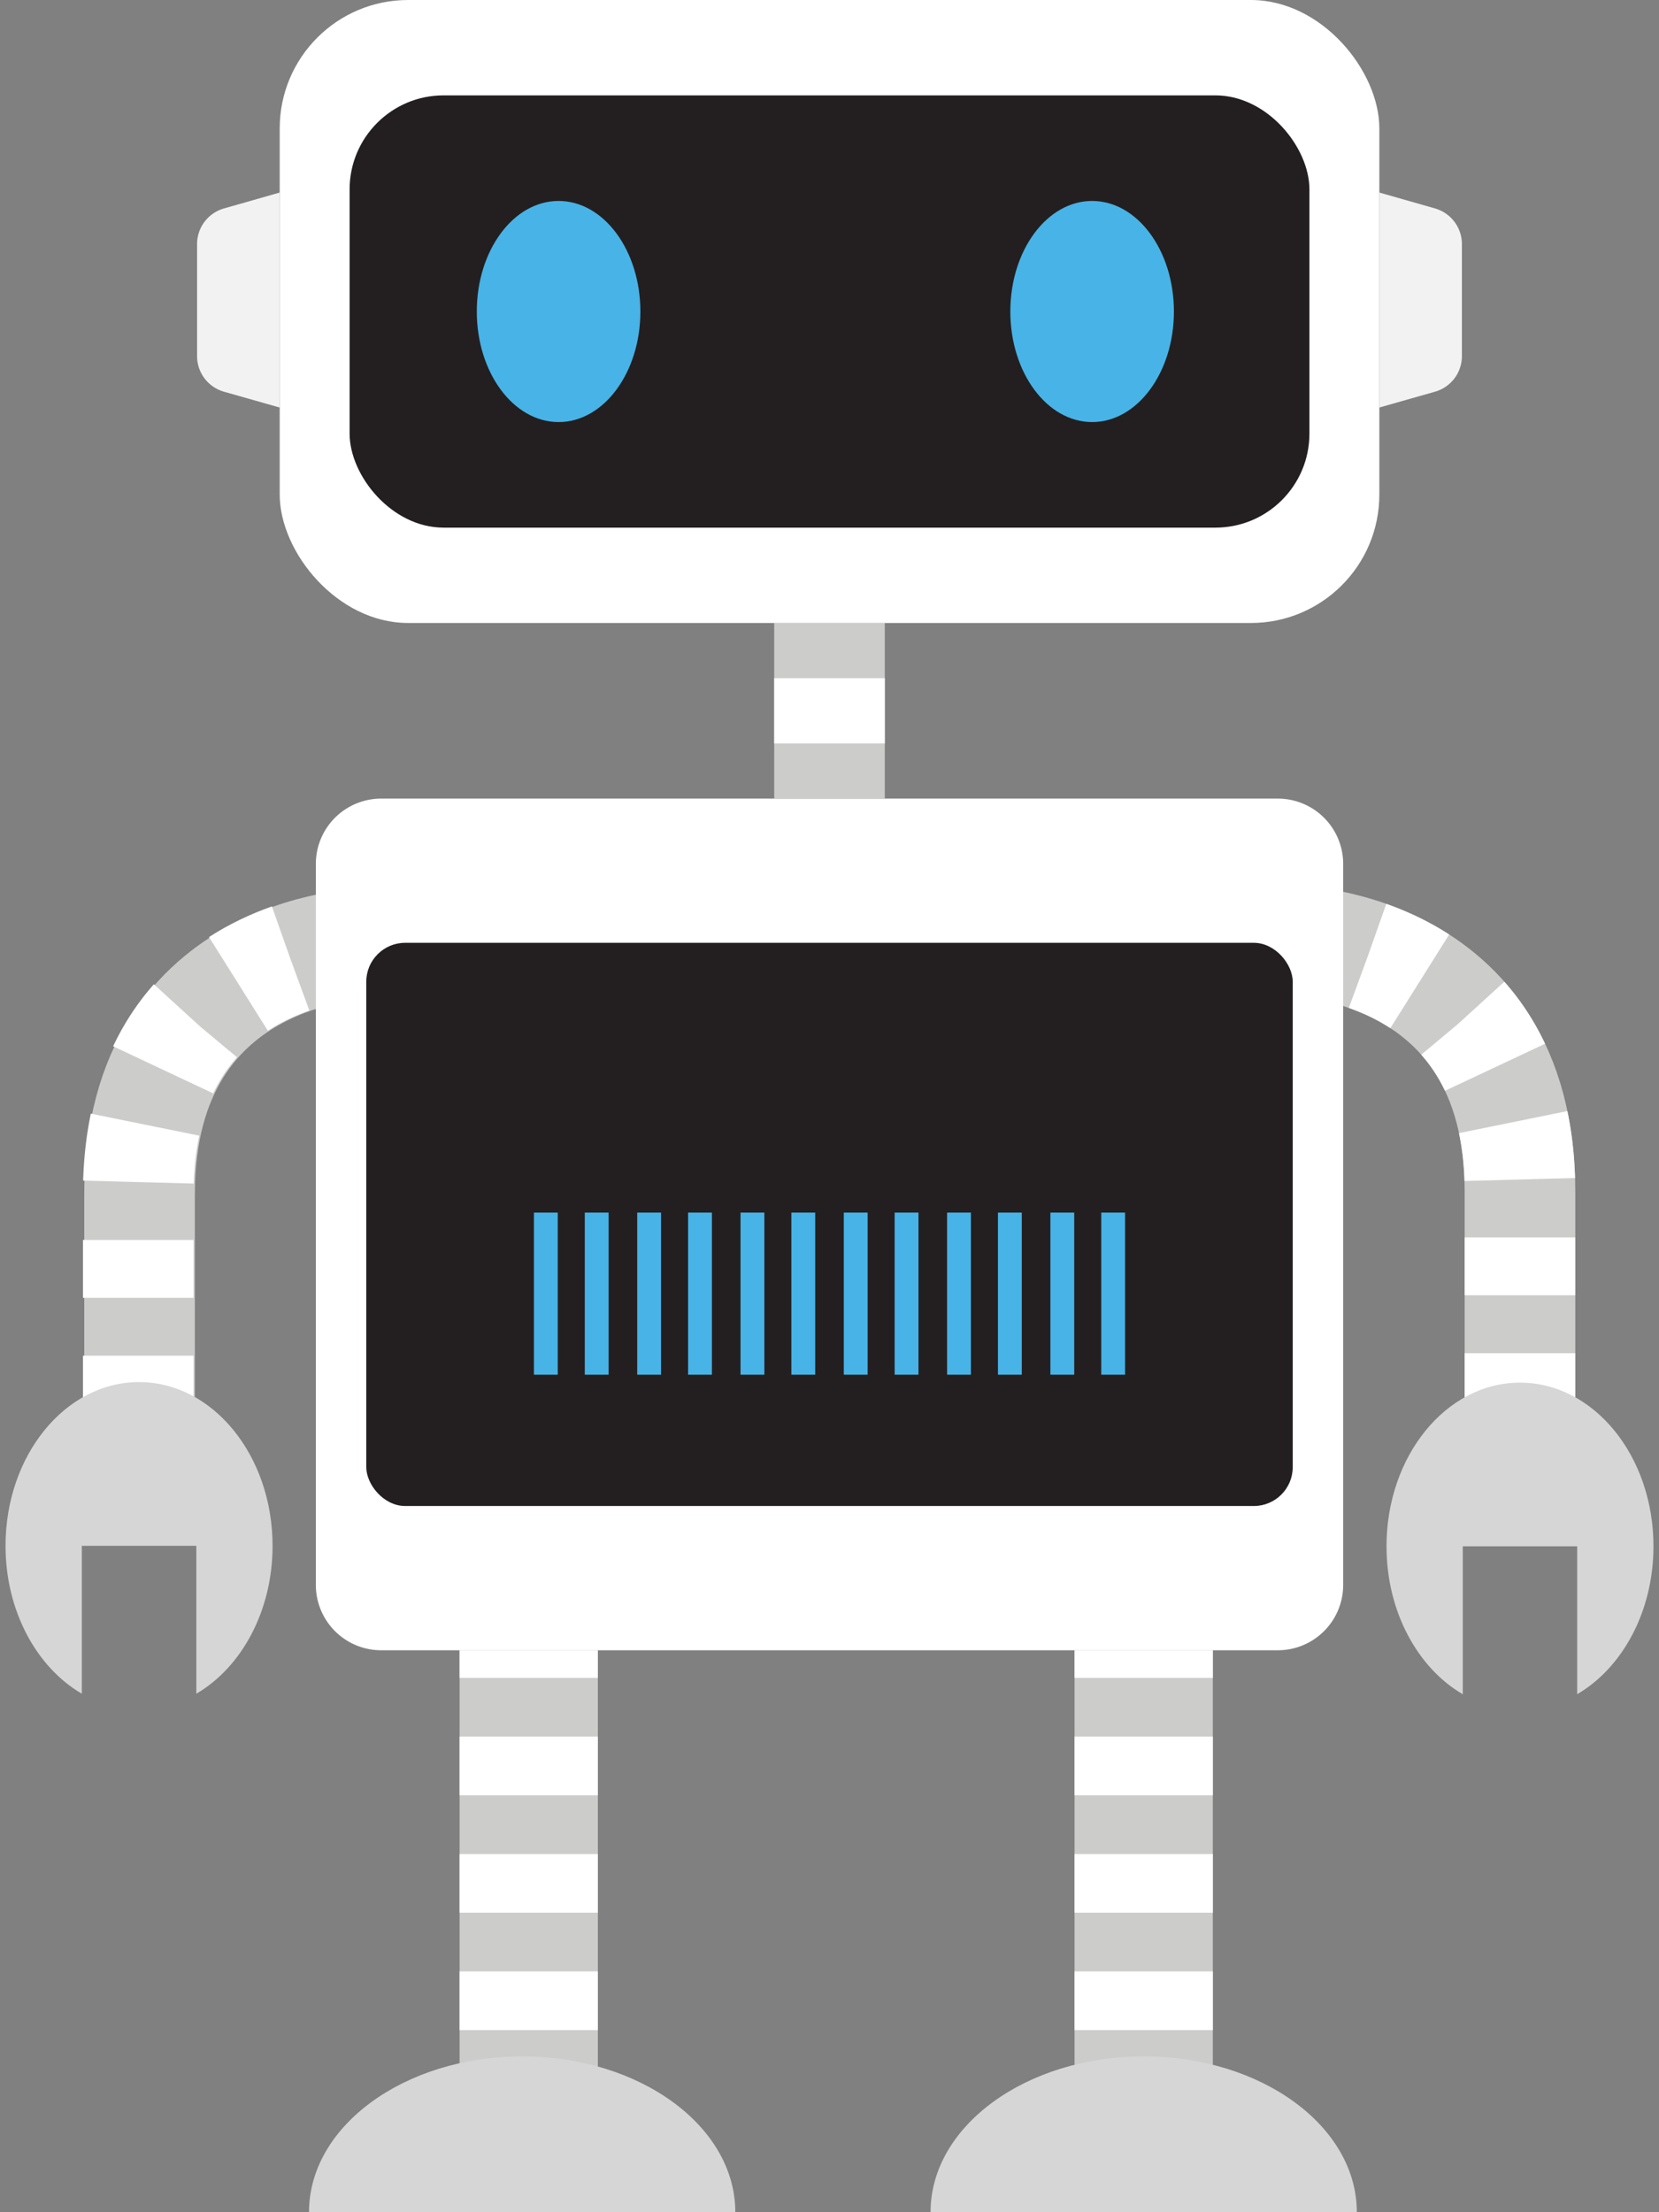 <svg id="robot" xmlns="http://www.w3.org/2000/svg" viewBox="0 0 600 800">
  <rect x="0" y="0" width="600" height="800" fill="#808080" stroke="none"/>
  <title>robot-responsive</title>
  <g>
    <g id="leg-right">
      <path id="right-solid" d="M191.22,596.77V782.09" fill="none" stroke="#cccccb" stroke-miterlimit="10"
        stroke-width="50" />
      <g id="right-dashed">
        <g>
          <path d="M191.22,596.77v10" fill="none" stroke="#fff" stroke-miterlimit="10" stroke-width="50" />
          <path d="M191.22,628V744.79" fill="none" stroke="#fff" stroke-miterlimit="10" stroke-width="50"
            stroke-dasharray="21.23 21.23" />
          <path d="M191.22,755.41v10" fill="none" stroke="#fff" stroke-miterlimit="10" stroke-width="50" />
        </g>
      </g>
      <path id="foot-right"
        d="M188.85,743.65c-42.57,0-77.09,25.22-77.09,56.32H265.93C265.93,768.9,231.42,743.65,188.85,743.65Z"
        fill="#d6d6d6" />
    </g>
    <g id="leg-left">
      <path id="left-solid" d="M413.63,596.77V782.09" fill="none" stroke="#cccccb" stroke-miterlimit="10"
        stroke-width="50" />
      <g id="left-dashed">
        <g>
          <path d="M413.63,596.77v10" fill="none" stroke="#fff" stroke-miterlimit="10" stroke-width="50" />
          <path d="M413.63,628V744.79" fill="none" stroke="#fff" stroke-miterlimit="10" stroke-width="50"
            stroke-dasharray="21.23 21.23" />
          <path d="M413.63,755.41v10" fill="none" stroke="#fff" stroke-miterlimit="10" stroke-width="50" />
        </g>
      </g>
      <path id="foot-left"
        d="M413.63,743.65c-42.57,0-77.08,25.22-77.08,56.32H490.71C490.71,768.9,456.2,743.65,413.63,743.65Z"
        fill="#d6d6d6" />
    </g>
    <g id="arm-right">
      <path id="right-solid-2" d="M135.76,341s-85.29-.64-85.29,90.84v110.4" fill="none" stroke="#cccccb"
        stroke-miterlimit="10" stroke-width="40" />
      <g id="right-dashed-2">
        <g>
          <path d="M135.28,341a76,76,0,0,0-10,.81" fill="none" stroke="#fff" stroke-miterlimit="10" stroke-width="40" />
          <path d="M105,346.65c-24.52,8.66-55,30.42-55,85.12v89.94" fill="none" stroke="#fff" stroke-miterlimit="10"
            stroke-width="40" stroke-dasharray="20.93 20.93" />
          <path d="M50,532.2v10" fill="none" stroke="#fff" stroke-miterlimit="10" stroke-width="40" />
        </g>
      </g>
      <path id="hand-right"
        d="M50.28,499.8C23.61,499.8,2,526.3,2,559c0,23.62,11.28,44,27.59,53.49V559H71v53.49C87.3,603,98.58,582.61,98.58,559,98.55,526.3,76.94,499.8,50.28,499.8Z"
        fill="#d6d6d6" />
    </g>
    <g id="arm-left">
      <path id="left-solid-2" d="M464.44,340s85.28-.65,85.28,90.84v110.4" fill="none" stroke="#cccccb"
        stroke-miterlimit="10" stroke-width="40" />
      <g id="left-dashed-2">
        <g>
          <path d="M464.44,340a76,76,0,0,1,10,.81" fill="none" stroke="#fff" stroke-miterlimit="10" stroke-width="40" />
          <path d="M494.71,345.72c24.52,8.66,55,30.42,55,85.13v89.94" fill="none" stroke="#fff" stroke-miterlimit="10"
            stroke-width="40" stroke-dasharray="20.93 20.93" />
          <path d="M549.72,531.25v10" fill="none" stroke="#fff" stroke-miterlimit="10" stroke-width="40" />
        </g>
      </g>
      <path id="hand-left"
        d="M549.72,500c-26.66,0-48.27,26.5-48.27,59.19,0,23.62,11.28,44,27.58,53.5v-53.5h41.38v53.48c16.31-9.51,27.59-29.88,27.59-53.5C598,526.48,576.39,500,549.72,500Z"
        fill="#d6d6d6" />
    </g>
    <g id="body">
      <path id="body-white"
        d="M137.85,288.8h324.3a23.63,23.63,0,0,1,23.63,23.63h0V573.15a23.63,23.63,0,0,1-23.62,23.63H137.85a23.63,23.63,0,0,1-23.62-23.62V312.42A23.63,23.63,0,0,1,137.85,288.8Z"
        fill="#fff" />
      <rect id="screen" x="132.47" y="340.95" width="335.06" height="203.66" rx="14.06" fill="#231f20" />
      <g id="voice-bars">
        <rect id="bar12" x="193.1" y="438.51" width="8.62" height="58.62" fill="#48b3e6" />
        <rect id="bar11" x="211.49" y="438.51" width="8.62" height="58.62" fill="#48b3e6" />
        <rect id="bar10" x="230.46" y="438.51" width="8.62" height="58.62" fill="#48b3e6" />
        <rect id="bar9" x="248.85" y="438.51" width="8.62" height="58.62" fill="#48b3e6" />
        <rect id="bar8" x="267.82" y="438.51" width="8.62" height="58.62" fill="#48b3e6" />
        <rect id="bar7" x="286.21" y="438.51" width="8.62" height="58.62" fill="#48b3e6" />
        <rect id="bar6" x="305.17" y="438.51" width="8.62" height="58.62" fill="#48b3e6" />
        <rect id="bar5" x="323.56" y="438.51" width="8.62" height="58.62" fill="#48b3e6" />
        <rect id="bar4" x="342.53" y="438.51" width="8.62" height="58.62" fill="#48b3e6" />
        <rect id="bar3" x="360.92" y="438.51" width="8.62" height="58.62" fill="#48b3e6" />
        <rect id="bar2" x="379.89" y="438.51" width="8.62" height="58.62" fill="#48b3e6" />
        <rect id="bar1" x="398.28" y="438.51" width="8.62" height="58.62" fill="#48b3e6" />
      </g>
    </g>
    <g id="neck">
      <path id="neck-grey" d="M300,225.29V288.8" fill="none" stroke="#cccccb" stroke-miterlimit="10"
        stroke-width="40" />
      <g id="neck-white">
        <g>
          <path d="M300,211.65v10" fill="none" stroke="#fff" stroke-miterlimit="10" stroke-width="40" />
          <path d="M300,245.25v35.4" fill="none" stroke="#fff" stroke-miterlimit="10" stroke-width="40"
            stroke-dasharray="23.6 23.6" />
          <path d="M300,292.44v10" fill="none" stroke="#fff" stroke-miterlimit="10" stroke-width="40" />
        </g>
      </g>
    </g>
    <g id="head">
      <rect id="head-white" x="101.16" width="397.7" height="225.29" rx="46.44" fill="#fff" />
      <rect id="face" x="126.44" y="34.49" width="347.13" height="156.32" rx="34" fill="#231f20" />
      <ellipse id="eye-left" cx="394.98" cy="112.65" rx="29.58" ry="39.98" fill="#48b3e6" />
      <ellipse id="eye-right" cx="202.02" cy="112.65" rx="29.58" ry="39.98" fill="#48b3e6" />
      <path id="ear-left"
        d="M101.16,69.63,81,75.38a13.42,13.42,0,0,0-9.73,12.9v40.47A13.39,13.39,0,0,0,81,141.65l20.16,5.73Z"
        fill="#f2f2f3" />
      <path id="ear-right"
        d="M519,75.38l-20.15-5.75v77.74L519,141.65a13.39,13.39,0,0,0,9.72-12.9V88.28A13.42,13.42,0,0,0,519,75.38Z"
        fill="#f2f2f3" />
    </g>
  </g>
</svg>